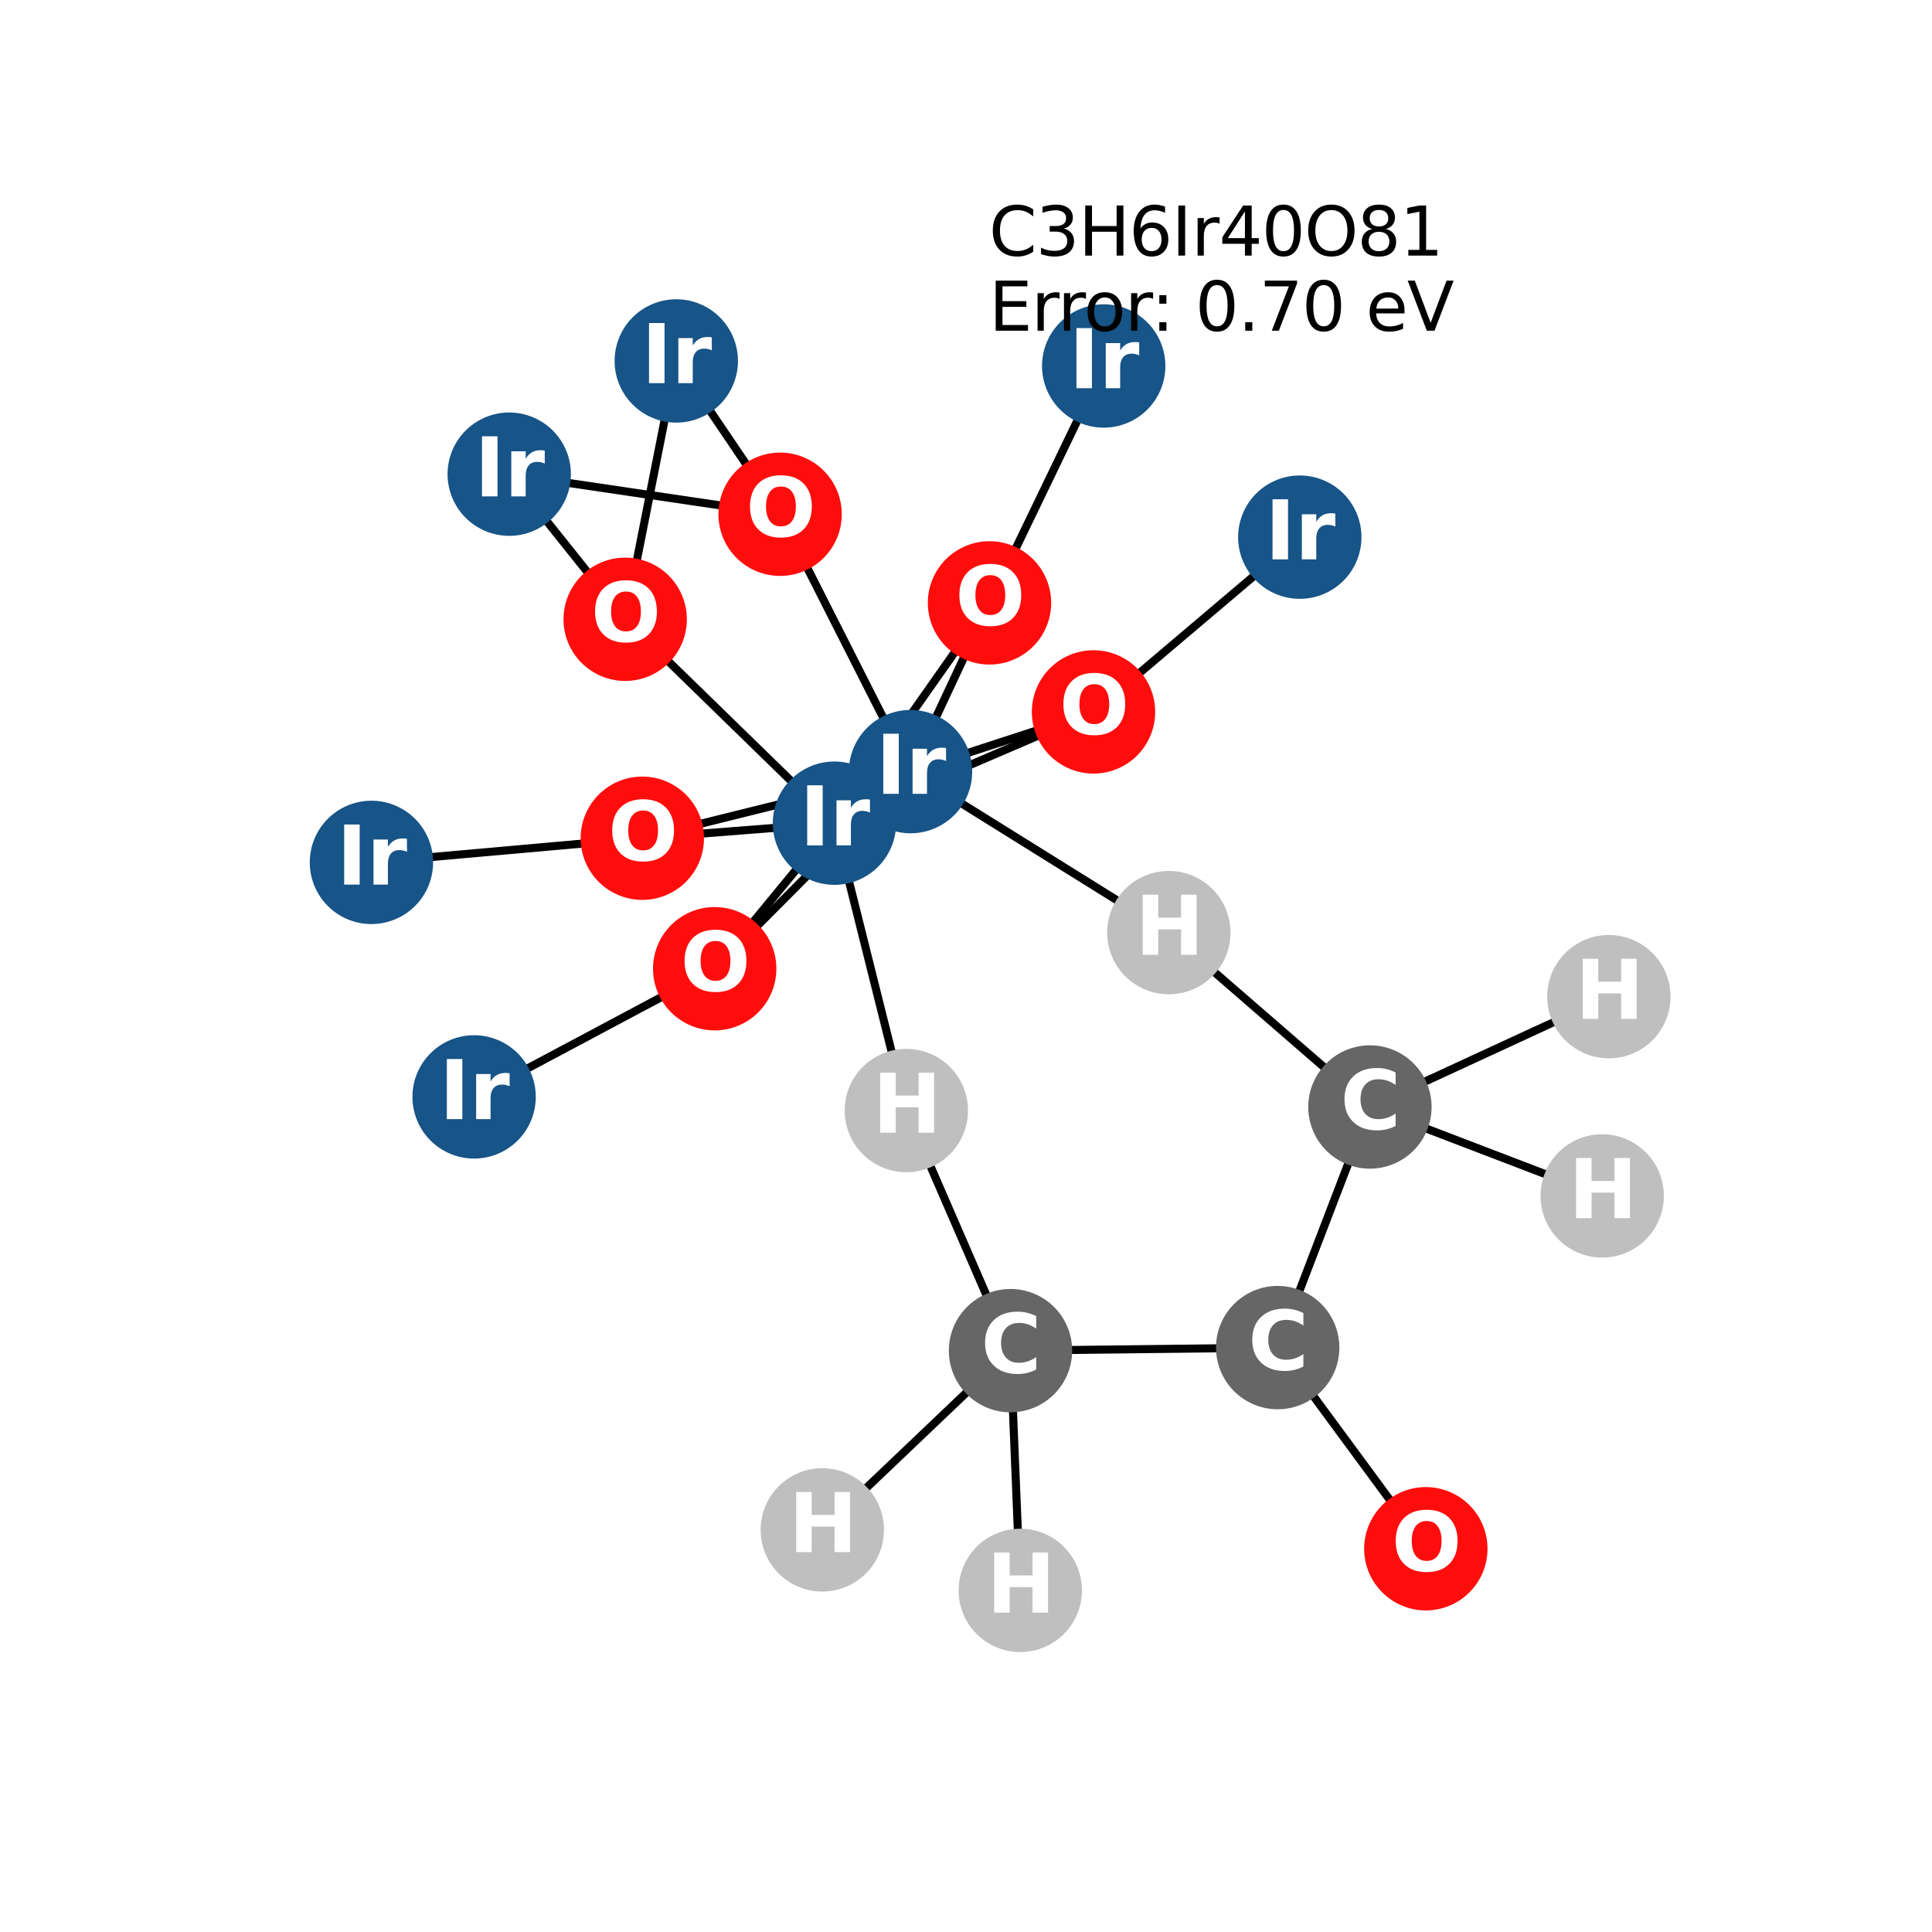 <?xml version="1.0" encoding="utf-8" standalone="no"?>
<!DOCTYPE svg PUBLIC "-//W3C//DTD SVG 1.1//EN"
  "http://www.w3.org/Graphics/SVG/1.1/DTD/svg11.dtd">
<svg xmlns:xlink="http://www.w3.org/1999/xlink" width="288pt" height="288pt" viewBox="0 0 288 288" xmlns="http://www.w3.org/2000/svg" version="1.1">
 <defs>
  <style type="text/css">*{stroke-linejoin: round; stroke-linecap: butt}</style>
 </defs>
 <g id="figure_1">
  <g id="patch_1">
   <path d="M 0 288 
L 288 288 
L 288 0 
L 0 0 
z
" style="fill: #ffffff"/>
  </g>
  <g id="axes_1">
   <g id="LineCollection_1">
    <path d="M 239.831 148.57 
L 204.212 165.017 
" clip-path="url(#pc818539adf)" style="fill: none; stroke: #000000; stroke-width: 1.2"/>
    <path d="M 212.547 230.87 
L 190.463 200.884 
" clip-path="url(#pc818539adf)" style="fill: none; stroke: #000000; stroke-width: 1.2"/>
    <path d="M 135.732 115.023 
L 116.288 76.66 
" clip-path="url(#pc818539adf)" style="fill: none; stroke: #000000; stroke-width: 1.2"/>
    <path d="M 135.732 115.023 
L 163.006 106.125 
" clip-path="url(#pc818539adf)" style="fill: none; stroke: #000000; stroke-width: 1.2"/>
    <path d="M 135.732 115.023 
L 147.502 89.871 
" clip-path="url(#pc818539adf)" style="fill: none; stroke: #000000; stroke-width: 1.2"/>
    <path d="M 135.732 115.023 
L 106.538 144.405 
" clip-path="url(#pc818539adf)" style="fill: none; stroke: #000000; stroke-width: 1.2"/>
    <path d="M 135.732 115.023 
L 95.749 124.955 
" clip-path="url(#pc818539adf)" style="fill: none; stroke: #000000; stroke-width: 1.2"/>
    <path d="M 135.732 115.023 
L 174.234 139.021 
" clip-path="url(#pc818539adf)" style="fill: none; stroke: #000000; stroke-width: 1.2"/>
    <path d="M 100.812 53.804 
L 116.288 76.66 
" clip-path="url(#pc818539adf)" style="fill: none; stroke: #000000; stroke-width: 1.2"/>
    <path d="M 100.812 53.804 
L 93.194 92.315 
" clip-path="url(#pc818539adf)" style="fill: none; stroke: #000000; stroke-width: 1.2"/>
    <path d="M 164.526 54.557 
L 147.502 89.871 
" clip-path="url(#pc818539adf)" style="fill: none; stroke: #000000; stroke-width: 1.2"/>
    <path d="M 193.757 80.073 
L 163.006 106.125 
" clip-path="url(#pc818539adf)" style="fill: none; stroke: #000000; stroke-width: 1.2"/>
    <path d="M 124.39 122.71 
L 163.006 106.125 
" clip-path="url(#pc818539adf)" style="fill: none; stroke: #000000; stroke-width: 1.2"/>
    <path d="M 124.39 122.71 
L 147.502 89.871 
" clip-path="url(#pc818539adf)" style="fill: none; stroke: #000000; stroke-width: 1.2"/>
    <path d="M 124.39 122.71 
L 93.194 92.315 
" clip-path="url(#pc818539adf)" style="fill: none; stroke: #000000; stroke-width: 1.2"/>
    <path d="M 124.39 122.71 
L 106.538 144.405 
" clip-path="url(#pc818539adf)" style="fill: none; stroke: #000000; stroke-width: 1.2"/>
    <path d="M 124.39 122.71 
L 95.749 124.955 
" clip-path="url(#pc818539adf)" style="fill: none; stroke: #000000; stroke-width: 1.2"/>
    <path d="M 124.39 122.71 
L 135.106 165.545 
" clip-path="url(#pc818539adf)" style="fill: none; stroke: #000000; stroke-width: 1.2"/>
    <path d="M 93.194 92.315 
L 75.91 70.684 
" clip-path="url(#pc818539adf)" style="fill: none; stroke: #000000; stroke-width: 1.2"/>
    <path d="M 75.91 70.684 
L 116.288 76.66 
" clip-path="url(#pc818539adf)" style="fill: none; stroke: #000000; stroke-width: 1.2"/>
    <path d="M 55.369 128.555 
L 95.749 124.955 
" clip-path="url(#pc818539adf)" style="fill: none; stroke: #000000; stroke-width: 1.2"/>
    <path d="M 106.538 144.405 
L 70.674 163.512 
" clip-path="url(#pc818539adf)" style="fill: none; stroke: #000000; stroke-width: 1.2"/>
    <path d="M 190.463 200.884 
L 150.634 201.338 
" clip-path="url(#pc818539adf)" style="fill: none; stroke: #000000; stroke-width: 1.2"/>
    <path d="M 190.463 200.884 
L 204.212 165.017 
" clip-path="url(#pc818539adf)" style="fill: none; stroke: #000000; stroke-width: 1.2"/>
    <path d="M 150.634 201.338 
L 135.106 165.545 
" clip-path="url(#pc818539adf)" style="fill: none; stroke: #000000; stroke-width: 1.2"/>
    <path d="M 150.634 201.338 
L 122.578 228.056 
" clip-path="url(#pc818539adf)" style="fill: none; stroke: #000000; stroke-width: 1.2"/>
    <path d="M 150.634 201.338 
L 152.091 237.076 
" clip-path="url(#pc818539adf)" style="fill: none; stroke: #000000; stroke-width: 1.2"/>
    <path d="M 204.212 165.017 
L 238.836 178.272 
" clip-path="url(#pc818539adf)" style="fill: none; stroke: #000000; stroke-width: 1.2"/>
    <path d="M 204.212 165.017 
L 174.234 139.021 
" clip-path="url(#pc818539adf)" style="fill: none; stroke: #000000; stroke-width: 1.2"/>
   </g>
   <g id="PathCollection_1">
    <defs>
     <path id="C0_0_c3e0764a4d" d="M 0 8.944 
C 2.372 8.944 4.647 8.002 6.325 6.325 
C 8.002 4.647 8.944 2.372 8.944 -0 
C 8.944 -2.372 8.002 -4.647 6.325 -6.325 
C 4.647 -8.002 2.372 -8.944 0 -8.944 
C -2.372 -8.944 -4.647 -8.002 -6.325 -6.325 
C -8.002 -4.647 -8.944 -2.372 -8.944 0 
C -8.944 2.372 -8.002 4.647 -6.325 6.325 
C -4.647 8.002 -2.372 8.944 0 8.944 
z
"/>
    </defs>
    <g clip-path="url(#pc818539adf)">
     <use xlink:href="#C0_0_c3e0764a4d" x="239.831" y="148.57" style="fill: #bfbfbf; stroke: #bfbfbf; stroke-width: 0.5"/>
    </g>
    <g clip-path="url(#pc818539adf)">
     <use xlink:href="#C0_0_c3e0764a4d" x="212.547" y="230.87" style="fill: #ff0d0d; stroke: #ff0d0d; stroke-width: 0.5"/>
    </g>
    <g clip-path="url(#pc818539adf)">
     <use xlink:href="#C0_0_c3e0764a4d" x="135.732" y="115.023" style="fill: #175487; stroke: #175487; stroke-width: 0.5"/>
    </g>
    <g clip-path="url(#pc818539adf)">
     <use xlink:href="#C0_0_c3e0764a4d" x="100.812" y="53.804" style="fill: #175487; stroke: #175487; stroke-width: 0.5"/>
    </g>
    <g clip-path="url(#pc818539adf)">
     <use xlink:href="#C0_0_c3e0764a4d" x="164.526" y="54.557" style="fill: #175487; stroke: #175487; stroke-width: 0.5"/>
    </g>
    <g clip-path="url(#pc818539adf)">
     <use xlink:href="#C0_0_c3e0764a4d" x="193.757" y="80.073" style="fill: #175487; stroke: #175487; stroke-width: 0.5"/>
    </g>
    <g clip-path="url(#pc818539adf)">
     <use xlink:href="#C0_0_c3e0764a4d" x="124.39" y="122.71" style="fill: #175487; stroke: #175487; stroke-width: 0.5"/>
    </g>
    <g clip-path="url(#pc818539adf)">
     <use xlink:href="#C0_0_c3e0764a4d" x="93.194" y="92.315" style="fill: #ff0d0d; stroke: #ff0d0d; stroke-width: 0.5"/>
    </g>
    <g clip-path="url(#pc818539adf)">
     <use xlink:href="#C0_0_c3e0764a4d" x="75.91" y="70.684" style="fill: #175487; stroke: #175487; stroke-width: 0.5"/>
    </g>
    <g clip-path="url(#pc818539adf)">
     <use xlink:href="#C0_0_c3e0764a4d" x="55.369" y="128.555" style="fill: #175487; stroke: #175487; stroke-width: 0.5"/>
    </g>
    <g clip-path="url(#pc818539adf)">
     <use xlink:href="#C0_0_c3e0764a4d" x="106.538" y="144.405" style="fill: #ff0d0d; stroke: #ff0d0d; stroke-width: 0.5"/>
    </g>
    <g clip-path="url(#pc818539adf)">
     <use xlink:href="#C0_0_c3e0764a4d" x="95.749" y="124.955" style="fill: #ff0d0d; stroke: #ff0d0d; stroke-width: 0.5"/>
    </g>
    <g clip-path="url(#pc818539adf)">
     <use xlink:href="#C0_0_c3e0764a4d" x="70.674" y="163.512" style="fill: #175487; stroke: #175487; stroke-width: 0.5"/>
    </g>
    <g clip-path="url(#pc818539adf)">
     <use xlink:href="#C0_0_c3e0764a4d" x="147.502" y="89.871" style="fill: #ff0d0d; stroke: #ff0d0d; stroke-width: 0.5"/>
    </g>
    <g clip-path="url(#pc818539adf)">
     <use xlink:href="#C0_0_c3e0764a4d" x="116.288" y="76.66" style="fill: #ff0d0d; stroke: #ff0d0d; stroke-width: 0.5"/>
    </g>
    <g clip-path="url(#pc818539adf)">
     <use xlink:href="#C0_0_c3e0764a4d" x="163.006" y="106.125" style="fill: #ff0d0d; stroke: #ff0d0d; stroke-width: 0.5"/>
    </g>
    <g clip-path="url(#pc818539adf)">
     <use xlink:href="#C0_0_c3e0764a4d" x="190.463" y="200.884" style="fill: #666666; stroke: #666666; stroke-width: 0.5"/>
    </g>
    <g clip-path="url(#pc818539adf)">
     <use xlink:href="#C0_0_c3e0764a4d" x="150.634" y="201.338" style="fill: #666666; stroke: #666666; stroke-width: 0.5"/>
    </g>
    <g clip-path="url(#pc818539adf)">
     <use xlink:href="#C0_0_c3e0764a4d" x="204.212" y="165.017" style="fill: #666666; stroke: #666666; stroke-width: 0.5"/>
    </g>
    <g clip-path="url(#pc818539adf)">
     <use xlink:href="#C0_0_c3e0764a4d" x="135.106" y="165.545" style="fill: #bfbfbf; stroke: #bfbfbf; stroke-width: 0.5"/>
    </g>
    <g clip-path="url(#pc818539adf)">
     <use xlink:href="#C0_0_c3e0764a4d" x="122.578" y="228.056" style="fill: #bfbfbf; stroke: #bfbfbf; stroke-width: 0.5"/>
    </g>
    <g clip-path="url(#pc818539adf)">
     <use xlink:href="#C0_0_c3e0764a4d" x="238.836" y="178.272" style="fill: #bfbfbf; stroke: #bfbfbf; stroke-width: 0.5"/>
    </g>
    <g clip-path="url(#pc818539adf)">
     <use xlink:href="#C0_0_c3e0764a4d" x="174.234" y="139.021" style="fill: #bfbfbf; stroke: #bfbfbf; stroke-width: 0.5"/>
    </g>
    <g clip-path="url(#pc818539adf)">
     <use xlink:href="#C0_0_c3e0764a4d" x="152.091" y="237.076" style="fill: #bfbfbf; stroke: #bfbfbf; stroke-width: 0.5"/>
    </g>
   </g>
   <g id="text_1">
    <g clip-path="url(#pc818539adf)">
     <!-- H -->
     <g style="fill: #ffffff" transform="translate(234.81 151.881) scale(0.12 -0.12)">
      <defs>
       <path id="DejaVuSans-Bold-48" d="M 588 4666 
L 1791 4666 
L 1791 2888 
L 3566 2888 
L 3566 4666 
L 4769 4666 
L 4769 0 
L 3566 0 
L 3566 1978 
L 1791 1978 
L 1791 0 
L 588 0 
L 588 4666 
z
" transform="scale(0.016)"/>
      </defs>
      <use xlink:href="#DejaVuSans-Bold-48"/>
     </g>
    </g>
   </g>
   <g id="text_2">
    <g clip-path="url(#pc818539adf)">
     <!-- O -->
     <g style="fill: #ffffff" transform="translate(207.446 234.181) scale(0.12 -0.12)">
      <defs>
       <path id="DejaVuSans-Bold-4f" d="M 2719 3878 
Q 2169 3878 1866 3472 
Q 1563 3066 1563 2328 
Q 1563 1594 1866 1187 
Q 2169 781 2719 781 
Q 3272 781 3575 1187 
Q 3878 1594 3878 2328 
Q 3878 3066 3575 3472 
Q 3272 3878 2719 3878 
z
M 2719 4750 
Q 3844 4750 4481 4106 
Q 5119 3463 5119 2328 
Q 5119 1197 4481 553 
Q 3844 -91 2719 -91 
Q 1597 -91 958 553 
Q 319 1197 319 2328 
Q 319 3463 958 4106 
Q 1597 4750 2719 4750 
z
" transform="scale(0.016)"/>
      </defs>
      <use xlink:href="#DejaVuSans-Bold-4f"/>
     </g>
    </g>
   </g>
   <g id="text_3">
    <g clip-path="url(#pc818539adf)">
     <!-- Ir -->
     <g style="fill: #ffffff" transform="translate(130.541 118.334) scale(0.12 -0.12)">
      <defs>
       <path id="DejaVuSans-Bold-49" d="M 588 4666 
L 1791 4666 
L 1791 0 
L 588 0 
L 588 4666 
z
" transform="scale(0.016)"/>
       <path id="DejaVuSans-Bold-72" d="M 3138 2547 
Q 2991 2616 2845 2648 
Q 2700 2681 2553 2681 
Q 2122 2681 1889 2404 
Q 1656 2128 1656 1613 
L 1656 0 
L 538 0 
L 538 3500 
L 1656 3500 
L 1656 2925 
Q 1872 3269 2151 3426 
Q 2431 3584 2822 3584 
Q 2878 3584 2943 3579 
Q 3009 3575 3134 3559 
L 3138 2547 
z
" transform="scale(0.016)"/>
      </defs>
      <use xlink:href="#DejaVuSans-Bold-49"/>
      <use xlink:href="#DejaVuSans-Bold-72" transform="translate(37.207 0)"/>
     </g>
    </g>
   </g>
   <g id="text_4">
    <g clip-path="url(#pc818539adf)">
     <!-- Ir -->
     <g style="fill: #ffffff" transform="translate(95.621 57.115) scale(0.12 -0.12)">
      <use xlink:href="#DejaVuSans-Bold-49"/>
      <use xlink:href="#DejaVuSans-Bold-72" transform="translate(37.207 0)"/>
     </g>
    </g>
   </g>
   <g id="text_5">
    <g clip-path="url(#pc818539adf)">
     <!-- Ir -->
     <g style="fill: #ffffff" transform="translate(159.335 57.868) scale(0.12 -0.12)">
      <use xlink:href="#DejaVuSans-Bold-49"/>
      <use xlink:href="#DejaVuSans-Bold-72" transform="translate(37.207 0)"/>
     </g>
    </g>
   </g>
   <g id="text_6">
    <g clip-path="url(#pc818539adf)">
     <!-- Ir -->
     <g style="fill: #ffffff" transform="translate(188.566 83.385) scale(0.12 -0.12)">
      <use xlink:href="#DejaVuSans-Bold-49"/>
      <use xlink:href="#DejaVuSans-Bold-72" transform="translate(37.207 0)"/>
     </g>
    </g>
   </g>
   <g id="text_7">
    <g clip-path="url(#pc818539adf)">
     <!-- Ir -->
     <g style="fill: #ffffff" transform="translate(119.199 126.022) scale(0.12 -0.12)">
      <use xlink:href="#DejaVuSans-Bold-49"/>
      <use xlink:href="#DejaVuSans-Bold-72" transform="translate(37.207 0)"/>
     </g>
    </g>
   </g>
   <g id="text_8">
    <g clip-path="url(#pc818539adf)">
     <!-- O -->
     <g style="fill: #ffffff" transform="translate(88.093 95.626) scale(0.12 -0.12)">
      <use xlink:href="#DejaVuSans-Bold-4f"/>
     </g>
    </g>
   </g>
   <g id="text_9">
    <g clip-path="url(#pc818539adf)">
     <!-- Ir -->
     <g style="fill: #ffffff" transform="translate(70.719 73.995) scale(0.12 -0.12)">
      <use xlink:href="#DejaVuSans-Bold-49"/>
      <use xlink:href="#DejaVuSans-Bold-72" transform="translate(37.207 0)"/>
     </g>
    </g>
   </g>
   <g id="text_10">
    <g clip-path="url(#pc818539adf)">
     <!-- Ir -->
     <g style="fill: #ffffff" transform="translate(50.178 131.866) scale(0.12 -0.12)">
      <use xlink:href="#DejaVuSans-Bold-49"/>
      <use xlink:href="#DejaVuSans-Bold-72" transform="translate(37.207 0)"/>
     </g>
    </g>
   </g>
   <g id="text_11">
    <g clip-path="url(#pc818539adf)">
     <!-- O -->
     <g style="fill: #ffffff" transform="translate(101.437 147.716) scale(0.12 -0.12)">
      <use xlink:href="#DejaVuSans-Bold-4f"/>
     </g>
    </g>
   </g>
   <g id="text_12">
    <g clip-path="url(#pc818539adf)">
     <!-- O -->
     <g style="fill: #ffffff" transform="translate(90.648 128.267) scale(0.12 -0.12)">
      <use xlink:href="#DejaVuSans-Bold-4f"/>
     </g>
    </g>
   </g>
   <g id="text_13">
    <g clip-path="url(#pc818539adf)">
     <!-- Ir -->
     <g style="fill: #ffffff" transform="translate(65.483 166.824) scale(0.12 -0.12)">
      <use xlink:href="#DejaVuSans-Bold-49"/>
      <use xlink:href="#DejaVuSans-Bold-72" transform="translate(37.207 0)"/>
     </g>
    </g>
   </g>
   <g id="text_14">
    <g clip-path="url(#pc818539adf)">
     <!-- O -->
     <g style="fill: #ffffff" transform="translate(142.402 93.183) scale(0.12 -0.12)">
      <use xlink:href="#DejaVuSans-Bold-4f"/>
     </g>
    </g>
   </g>
   <g id="text_15">
    <g clip-path="url(#pc818539adf)">
     <!-- O -->
     <g style="fill: #ffffff" transform="translate(111.188 79.971) scale(0.12 -0.12)">
      <use xlink:href="#DejaVuSans-Bold-4f"/>
     </g>
    </g>
   </g>
   <g id="text_16">
    <g clip-path="url(#pc818539adf)">
     <!-- O -->
     <g style="fill: #ffffff" transform="translate(157.905 109.436) scale(0.12 -0.12)">
      <use xlink:href="#DejaVuSans-Bold-4f"/>
     </g>
    </g>
   </g>
   <g id="text_17">
    <g clip-path="url(#pc818539adf)">
     <!-- C -->
     <g style="fill: #ffffff" transform="translate(186.059 204.195) scale(0.12 -0.12)">
      <defs>
       <path id="DejaVuSans-Bold-43" d="M 4288 256 
Q 3956 84 3597 -3 
Q 3238 -91 2847 -91 
Q 1681 -91 1000 561 
Q 319 1213 319 2328 
Q 319 3447 1000 4098 
Q 1681 4750 2847 4750 
Q 3238 4750 3597 4662 
Q 3956 4575 4288 4403 
L 4288 3438 
Q 3953 3666 3628 3772 
Q 3303 3878 2944 3878 
Q 2300 3878 1931 3465 
Q 1563 3053 1563 2328 
Q 1563 1606 1931 1193 
Q 2300 781 2944 781 
Q 3303 781 3628 887 
Q 3953 994 4288 1222 
L 4288 256 
z
" transform="scale(0.016)"/>
      </defs>
      <use xlink:href="#DejaVuSans-Bold-43"/>
     </g>
    </g>
   </g>
   <g id="text_18">
    <g clip-path="url(#pc818539adf)">
     <!-- C -->
     <g style="fill: #ffffff" transform="translate(146.23 204.649) scale(0.12 -0.12)">
      <use xlink:href="#DejaVuSans-Bold-43"/>
     </g>
    </g>
   </g>
   <g id="text_19">
    <g clip-path="url(#pc818539adf)">
     <!-- C -->
     <g style="fill: #ffffff" transform="translate(199.808 168.329) scale(0.12 -0.12)">
      <use xlink:href="#DejaVuSans-Bold-43"/>
     </g>
    </g>
   </g>
   <g id="text_20">
    <g clip-path="url(#pc818539adf)">
     <!-- H -->
     <g style="fill: #ffffff" transform="translate(130.085 168.856) scale(0.12 -0.12)">
      <use xlink:href="#DejaVuSans-Bold-48"/>
     </g>
    </g>
   </g>
   <g id="text_21">
    <g clip-path="url(#pc818539adf)">
     <!-- H -->
     <g style="fill: #ffffff" transform="translate(117.557 231.368) scale(0.12 -0.12)">
      <use xlink:href="#DejaVuSans-Bold-48"/>
     </g>
    </g>
   </g>
   <g id="text_22">
    <g clip-path="url(#pc818539adf)">
     <!-- H -->
     <g style="fill: #ffffff" transform="translate(233.815 181.584) scale(0.12 -0.12)">
      <use xlink:href="#DejaVuSans-Bold-48"/>
     </g>
    </g>
   </g>
   <g id="text_23">
    <g clip-path="url(#pc818539adf)">
     <!-- H -->
     <g style="fill: #ffffff" transform="translate(169.213 142.332) scale(0.12 -0.12)">
      <use xlink:href="#DejaVuSans-Bold-48"/>
     </g>
    </g>
   </g>
   <g id="text_24">
    <g clip-path="url(#pc818539adf)">
     <!-- H -->
     <g style="fill: #ffffff" transform="translate(147.07 240.388) scale(0.12 -0.12)">
      <use xlink:href="#DejaVuSans-Bold-48"/>
     </g>
    </g>
   </g>
   <g id="text_25">
    <!-- C3H6Ir40O81 -->
    <g transform="translate(147.423 38.1) scale(0.1 -0.1)">
     <defs>
      <path id="DejaVuSans-43" d="M 4122 4306 
L 4122 3641 
Q 3803 3938 3442 4084 
Q 3081 4231 2675 4231 
Q 1875 4231 1450 3742 
Q 1025 3253 1025 2328 
Q 1025 1406 1450 917 
Q 1875 428 2675 428 
Q 3081 428 3442 575 
Q 3803 722 4122 1019 
L 4122 359 
Q 3791 134 3420 21 
Q 3050 -91 2638 -91 
Q 1578 -91 968 557 
Q 359 1206 359 2328 
Q 359 3453 968 4101 
Q 1578 4750 2638 4750 
Q 3056 4750 3426 4639 
Q 3797 4528 4122 4306 
z
" transform="scale(0.016)"/>
      <path id="DejaVuSans-33" d="M 2597 2516 
Q 3050 2419 3304 2112 
Q 3559 1806 3559 1356 
Q 3559 666 3084 287 
Q 2609 -91 1734 -91 
Q 1441 -91 1130 -33 
Q 819 25 488 141 
L 488 750 
Q 750 597 1062 519 
Q 1375 441 1716 441 
Q 2309 441 2620 675 
Q 2931 909 2931 1356 
Q 2931 1769 2642 2001 
Q 2353 2234 1838 2234 
L 1294 2234 
L 1294 2753 
L 1863 2753 
Q 2328 2753 2575 2939 
Q 2822 3125 2822 3475 
Q 2822 3834 2567 4026 
Q 2313 4219 1838 4219 
Q 1578 4219 1281 4162 
Q 984 4106 628 3988 
L 628 4550 
Q 988 4650 1302 4700 
Q 1616 4750 1894 4750 
Q 2613 4750 3031 4423 
Q 3450 4097 3450 3541 
Q 3450 3153 3228 2886 
Q 3006 2619 2597 2516 
z
" transform="scale(0.016)"/>
      <path id="DejaVuSans-48" d="M 628 4666 
L 1259 4666 
L 1259 2753 
L 3553 2753 
L 3553 4666 
L 4184 4666 
L 4184 0 
L 3553 0 
L 3553 2222 
L 1259 2222 
L 1259 0 
L 628 0 
L 628 4666 
z
" transform="scale(0.016)"/>
      <path id="DejaVuSans-36" d="M 2113 2584 
Q 1688 2584 1439 2293 
Q 1191 2003 1191 1497 
Q 1191 994 1439 701 
Q 1688 409 2113 409 
Q 2538 409 2786 701 
Q 3034 994 3034 1497 
Q 3034 2003 2786 2293 
Q 2538 2584 2113 2584 
z
M 3366 4563 
L 3366 3988 
Q 3128 4100 2886 4159 
Q 2644 4219 2406 4219 
Q 1781 4219 1451 3797 
Q 1122 3375 1075 2522 
Q 1259 2794 1537 2939 
Q 1816 3084 2150 3084 
Q 2853 3084 3261 2657 
Q 3669 2231 3669 1497 
Q 3669 778 3244 343 
Q 2819 -91 2113 -91 
Q 1303 -91 875 529 
Q 447 1150 447 2328 
Q 447 3434 972 4092 
Q 1497 4750 2381 4750 
Q 2619 4750 2861 4703 
Q 3103 4656 3366 4563 
z
" transform="scale(0.016)"/>
      <path id="DejaVuSans-49" d="M 628 4666 
L 1259 4666 
L 1259 0 
L 628 0 
L 628 4666 
z
" transform="scale(0.016)"/>
      <path id="DejaVuSans-72" d="M 2631 2963 
Q 2534 3019 2420 3045 
Q 2306 3072 2169 3072 
Q 1681 3072 1420 2755 
Q 1159 2438 1159 1844 
L 1159 0 
L 581 0 
L 581 3500 
L 1159 3500 
L 1159 2956 
Q 1341 3275 1631 3429 
Q 1922 3584 2338 3584 
Q 2397 3584 2469 3576 
Q 2541 3569 2628 3553 
L 2631 2963 
z
" transform="scale(0.016)"/>
      <path id="DejaVuSans-34" d="M 2419 4116 
L 825 1625 
L 2419 1625 
L 2419 4116 
z
M 2253 4666 
L 3047 4666 
L 3047 1625 
L 3713 1625 
L 3713 1100 
L 3047 1100 
L 3047 0 
L 2419 0 
L 2419 1100 
L 313 1100 
L 313 1709 
L 2253 4666 
z
" transform="scale(0.016)"/>
      <path id="DejaVuSans-30" d="M 2034 4250 
Q 1547 4250 1301 3770 
Q 1056 3291 1056 2328 
Q 1056 1369 1301 889 
Q 1547 409 2034 409 
Q 2525 409 2770 889 
Q 3016 1369 3016 2328 
Q 3016 3291 2770 3770 
Q 2525 4250 2034 4250 
z
M 2034 4750 
Q 2819 4750 3233 4129 
Q 3647 3509 3647 2328 
Q 3647 1150 3233 529 
Q 2819 -91 2034 -91 
Q 1250 -91 836 529 
Q 422 1150 422 2328 
Q 422 3509 836 4129 
Q 1250 4750 2034 4750 
z
" transform="scale(0.016)"/>
      <path id="DejaVuSans-4f" d="M 2522 4238 
Q 1834 4238 1429 3725 
Q 1025 3213 1025 2328 
Q 1025 1447 1429 934 
Q 1834 422 2522 422 
Q 3209 422 3611 934 
Q 4013 1447 4013 2328 
Q 4013 3213 3611 3725 
Q 3209 4238 2522 4238 
z
M 2522 4750 
Q 3503 4750 4090 4092 
Q 4678 3434 4678 2328 
Q 4678 1225 4090 567 
Q 3503 -91 2522 -91 
Q 1538 -91 948 565 
Q 359 1222 359 2328 
Q 359 3434 948 4092 
Q 1538 4750 2522 4750 
z
" transform="scale(0.016)"/>
      <path id="DejaVuSans-38" d="M 2034 2216 
Q 1584 2216 1326 1975 
Q 1069 1734 1069 1313 
Q 1069 891 1326 650 
Q 1584 409 2034 409 
Q 2484 409 2743 651 
Q 3003 894 3003 1313 
Q 3003 1734 2745 1975 
Q 2488 2216 2034 2216 
z
M 1403 2484 
Q 997 2584 770 2862 
Q 544 3141 544 3541 
Q 544 4100 942 4425 
Q 1341 4750 2034 4750 
Q 2731 4750 3128 4425 
Q 3525 4100 3525 3541 
Q 3525 3141 3298 2862 
Q 3072 2584 2669 2484 
Q 3125 2378 3379 2068 
Q 3634 1759 3634 1313 
Q 3634 634 3220 271 
Q 2806 -91 2034 -91 
Q 1263 -91 848 271 
Q 434 634 434 1313 
Q 434 1759 690 2068 
Q 947 2378 1403 2484 
z
M 1172 3481 
Q 1172 3119 1398 2916 
Q 1625 2713 2034 2713 
Q 2441 2713 2670 2916 
Q 2900 3119 2900 3481 
Q 2900 3844 2670 4047 
Q 2441 4250 2034 4250 
Q 1625 4250 1398 4047 
Q 1172 3844 1172 3481 
z
" transform="scale(0.016)"/>
      <path id="DejaVuSans-31" d="M 794 531 
L 1825 531 
L 1825 4091 
L 703 3866 
L 703 4441 
L 1819 4666 
L 2450 4666 
L 2450 531 
L 3481 531 
L 3481 0 
L 794 0 
L 794 531 
z
" transform="scale(0.016)"/>
     </defs>
     <use xlink:href="#DejaVuSans-43"/>
     <use xlink:href="#DejaVuSans-33" transform="translate(69.824 0)"/>
     <use xlink:href="#DejaVuSans-48" transform="translate(133.447 0)"/>
     <use xlink:href="#DejaVuSans-36" transform="translate(208.643 0)"/>
     <use xlink:href="#DejaVuSans-49" transform="translate(272.266 0)"/>
     <use xlink:href="#DejaVuSans-72" transform="translate(301.758 0)"/>
     <use xlink:href="#DejaVuSans-34" transform="translate(342.871 0)"/>
     <use xlink:href="#DejaVuSans-30" transform="translate(406.494 0)"/>
     <use xlink:href="#DejaVuSans-4f" transform="translate(470.117 0)"/>
     <use xlink:href="#DejaVuSans-38" transform="translate(548.828 0)"/>
     <use xlink:href="#DejaVuSans-31" transform="translate(612.451 0)"/>
    </g>
    <!-- Error: 0.70 eV -->
    <g transform="translate(147.423 49.298) scale(0.1 -0.1)">
     <defs>
      <path id="DejaVuSans-45" d="M 628 4666 
L 3578 4666 
L 3578 4134 
L 1259 4134 
L 1259 2753 
L 3481 2753 
L 3481 2222 
L 1259 2222 
L 1259 531 
L 3634 531 
L 3634 0 
L 628 0 
L 628 4666 
z
" transform="scale(0.016)"/>
      <path id="DejaVuSans-6f" d="M 1959 3097 
Q 1497 3097 1228 2736 
Q 959 2375 959 1747 
Q 959 1119 1226 758 
Q 1494 397 1959 397 
Q 2419 397 2687 759 
Q 2956 1122 2956 1747 
Q 2956 2369 2687 2733 
Q 2419 3097 1959 3097 
z
M 1959 3584 
Q 2709 3584 3137 3096 
Q 3566 2609 3566 1747 
Q 3566 888 3137 398 
Q 2709 -91 1959 -91 
Q 1206 -91 779 398 
Q 353 888 353 1747 
Q 353 2609 779 3096 
Q 1206 3584 1959 3584 
z
" transform="scale(0.016)"/>
      <path id="DejaVuSans-3a" d="M 750 794 
L 1409 794 
L 1409 0 
L 750 0 
L 750 794 
z
M 750 3309 
L 1409 3309 
L 1409 2516 
L 750 2516 
L 750 3309 
z
" transform="scale(0.016)"/>
      <path id="DejaVuSans-20" transform="scale(0.016)"/>
      <path id="DejaVuSans-2e" d="M 684 794 
L 1344 794 
L 1344 0 
L 684 0 
L 684 794 
z
" transform="scale(0.016)"/>
      <path id="DejaVuSans-37" d="M 525 4666 
L 3525 4666 
L 3525 4397 
L 1831 0 
L 1172 0 
L 2766 4134 
L 525 4134 
L 525 4666 
z
" transform="scale(0.016)"/>
      <path id="DejaVuSans-65" d="M 3597 1894 
L 3597 1613 
L 953 1613 
Q 991 1019 1311 708 
Q 1631 397 2203 397 
Q 2534 397 2845 478 
Q 3156 559 3463 722 
L 3463 178 
Q 3153 47 2828 -22 
Q 2503 -91 2169 -91 
Q 1331 -91 842 396 
Q 353 884 353 1716 
Q 353 2575 817 3079 
Q 1281 3584 2069 3584 
Q 2775 3584 3186 3129 
Q 3597 2675 3597 1894 
z
M 3022 2063 
Q 3016 2534 2758 2815 
Q 2500 3097 2075 3097 
Q 1594 3097 1305 2825 
Q 1016 2553 972 2059 
L 3022 2063 
z
" transform="scale(0.016)"/>
      <path id="DejaVuSans-56" d="M 1831 0 
L 50 4666 
L 709 4666 
L 2188 738 
L 3669 4666 
L 4325 4666 
L 2547 0 
L 1831 0 
z
" transform="scale(0.016)"/>
     </defs>
     <use xlink:href="#DejaVuSans-45"/>
     <use xlink:href="#DejaVuSans-72" transform="translate(63.184 0)"/>
     <use xlink:href="#DejaVuSans-72" transform="translate(102.547 0)"/>
     <use xlink:href="#DejaVuSans-6f" transform="translate(141.41 0)"/>
     <use xlink:href="#DejaVuSans-72" transform="translate(202.592 0)"/>
     <use xlink:href="#DejaVuSans-3a" transform="translate(241.955 0)"/>
     <use xlink:href="#DejaVuSans-20" transform="translate(275.646 0)"/>
     <use xlink:href="#DejaVuSans-30" transform="translate(307.434 0)"/>
     <use xlink:href="#DejaVuSans-2e" transform="translate(371.057 0)"/>
     <use xlink:href="#DejaVuSans-37" transform="translate(402.844 0)"/>
     <use xlink:href="#DejaVuSans-30" transform="translate(466.467 0)"/>
     <use xlink:href="#DejaVuSans-20" transform="translate(530.09 0)"/>
     <use xlink:href="#DejaVuSans-65" transform="translate(561.877 0)"/>
     <use xlink:href="#DejaVuSans-56" transform="translate(623.4 0)"/>
    </g>
   </g>
  </g>
 </g>
 <defs>
  <clipPath id="pc818539adf">
   <rect x="36" y="34.56" width="223.2" height="221.76"/>
  </clipPath>
 </defs>
</svg>
